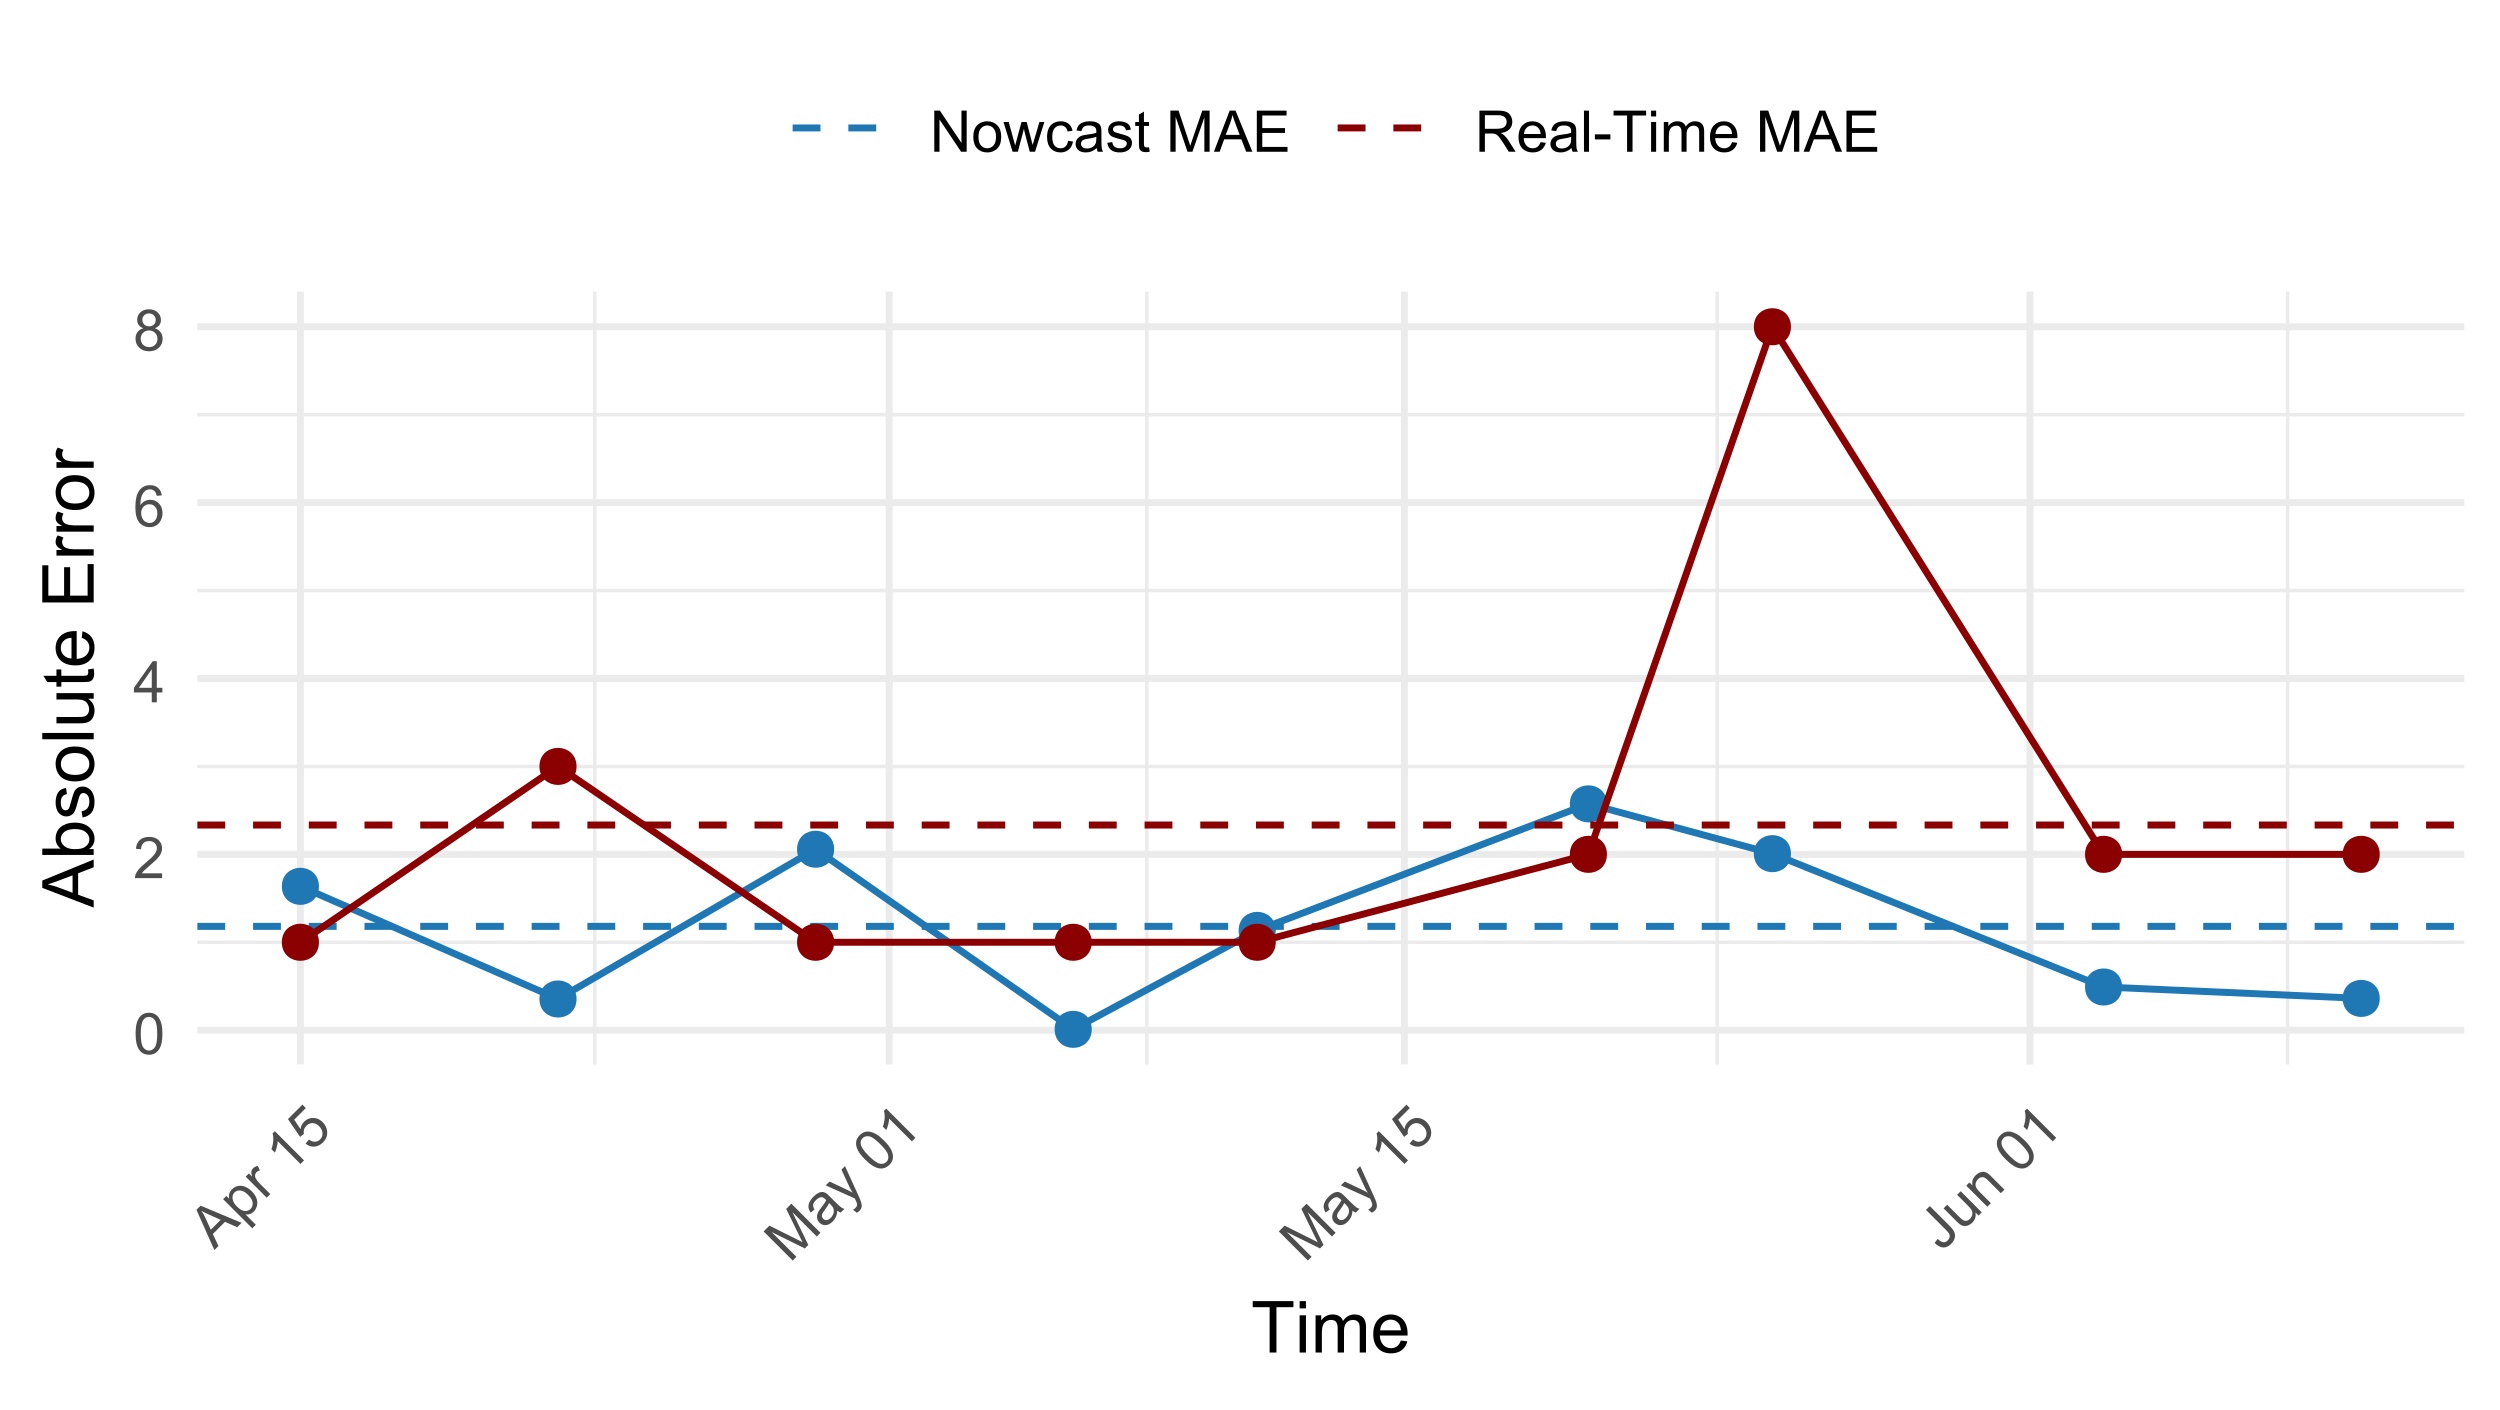 <?xml version="1.0" encoding="UTF-8"?>
<svg xmlns="http://www.w3.org/2000/svg" xmlns:xlink="http://www.w3.org/1999/xlink" width="383" height="216" viewBox="0 0 383 216">
<defs>
<g>
<g id="glyph-0-0">
<path d="M 0.367 -3.105 C 0.367 -3.852 0.441 -4.449 0.594 -4.906 C 0.75 -5.359 0.977 -5.711 1.277 -5.957 C 1.582 -6.203 1.961 -6.324 2.418 -6.324 C 2.758 -6.324 3.055 -6.258 3.309 -6.121 C 3.562 -5.984 3.773 -5.789 3.941 -5.531 C 4.105 -5.277 4.238 -4.965 4.332 -4.594 C 4.426 -4.227 4.473 -3.73 4.473 -3.105 C 4.473 -2.367 4.398 -1.77 4.246 -1.316 C 4.094 -0.863 3.867 -0.512 3.562 -0.266 C 3.262 -0.016 2.879 0.109 2.418 0.109 C 1.812 0.109 1.336 -0.109 0.988 -0.547 C 0.574 -1.07 0.367 -1.922 0.367 -3.105 M 1.16 -3.105 C 1.16 -2.074 1.281 -1.383 1.523 -1.043 C 1.766 -0.699 2.062 -0.527 2.418 -0.527 C 2.773 -0.527 3.074 -0.699 3.316 -1.043 C 3.559 -1.387 3.68 -2.074 3.68 -3.105 C 3.68 -4.145 3.559 -4.832 3.316 -5.172 C 3.074 -5.516 2.773 -5.684 2.41 -5.684 C 2.055 -5.684 1.773 -5.535 1.559 -5.234 C 1.293 -4.852 1.16 -4.141 1.16 -3.105 Z M 1.16 -3.105 "/>
</g>
<g id="glyph-0-1">
<path d="M 4.43 -0.742 L 4.43 0 L 0.266 0 C 0.262 -0.188 0.289 -0.367 0.355 -0.539 C 0.461 -0.82 0.633 -1.102 0.867 -1.375 C 1.098 -1.648 1.438 -1.969 1.879 -2.328 C 2.562 -2.891 3.023 -3.336 3.266 -3.664 C 3.508 -3.992 3.625 -4.301 3.625 -4.594 C 3.625 -4.898 3.516 -5.16 3.297 -5.367 C 3.078 -5.578 2.793 -5.684 2.441 -5.684 C 2.066 -5.684 1.77 -5.574 1.547 -5.352 C 1.324 -5.125 1.211 -4.816 1.207 -4.422 L 0.414 -4.504 C 0.469 -5.098 0.672 -5.547 1.027 -5.859 C 1.383 -6.168 1.859 -6.324 2.457 -6.324 C 3.062 -6.324 3.539 -6.156 3.895 -5.824 C 4.246 -5.488 4.422 -5.07 4.422 -4.578 C 4.422 -4.324 4.371 -4.078 4.266 -3.832 C 4.164 -3.59 3.992 -3.332 3.754 -3.062 C 3.516 -2.793 3.117 -2.426 2.562 -1.957 C 2.098 -1.566 1.801 -1.301 1.668 -1.164 C 1.535 -1.023 1.426 -0.883 1.34 -0.742 Z M 4.43 -0.742 "/>
</g>
<g id="glyph-0-2">
<path d="M 2.844 0 L 2.844 -1.508 L 0.113 -1.508 L 0.113 -2.219 L 2.988 -6.301 L 3.617 -6.301 L 3.617 -2.219 L 4.469 -2.219 L 4.469 -1.508 L 3.617 -1.508 L 3.617 0 L 2.844 0 M 2.844 -2.219 L 2.844 -5.059 L 0.871 -2.219 Z M 2.844 -2.219 "/>
</g>
<g id="glyph-0-3">
<path d="M 4.379 -4.758 L 3.609 -4.695 C 3.539 -5 3.441 -5.219 3.316 -5.359 C 3.109 -5.578 2.852 -5.688 2.543 -5.688 C 2.297 -5.688 2.082 -5.621 1.895 -5.484 C 1.652 -5.305 1.461 -5.047 1.32 -4.703 C 1.18 -4.363 1.105 -3.879 1.102 -3.25 C 1.285 -3.531 1.516 -3.742 1.785 -3.879 C 2.051 -4.016 2.336 -4.086 2.629 -4.086 C 3.145 -4.086 3.586 -3.898 3.945 -3.516 C 4.309 -3.137 4.492 -2.648 4.492 -2.047 C 4.492 -1.648 4.406 -1.281 4.234 -0.941 C 4.062 -0.605 3.828 -0.344 3.531 -0.164 C 3.234 0.016 2.895 0.109 2.52 0.109 C 1.875 0.109 1.348 -0.129 0.941 -0.605 C 0.535 -1.078 0.332 -1.859 0.332 -2.949 C 0.332 -4.164 0.555 -5.051 1.004 -5.602 C 1.398 -6.086 1.926 -6.324 2.59 -6.324 C 3.086 -6.324 3.492 -6.188 3.809 -5.91 C 4.125 -5.629 4.316 -5.246 4.379 -4.758 M 1.219 -2.039 C 1.219 -1.773 1.277 -1.52 1.391 -1.277 C 1.504 -1.031 1.66 -0.848 1.863 -0.719 C 2.066 -0.594 2.281 -0.527 2.504 -0.527 C 2.832 -0.527 3.113 -0.66 3.348 -0.926 C 3.582 -1.188 3.699 -1.547 3.699 -2 C 3.699 -2.434 3.582 -2.777 3.352 -3.027 C 3.121 -3.277 2.828 -3.402 2.477 -3.402 C 2.125 -3.402 1.828 -3.277 1.586 -3.027 C 1.344 -2.777 1.219 -2.449 1.219 -2.039 Z M 1.219 -2.039 "/>
</g>
<g id="glyph-0-4">
<path d="M 1.555 -3.418 C 1.234 -3.535 0.996 -3.699 0.844 -3.918 C 0.688 -4.137 0.609 -4.398 0.609 -4.699 C 0.609 -5.16 0.773 -5.543 1.105 -5.855 C 1.434 -6.168 1.871 -6.324 2.418 -6.324 C 2.969 -6.324 3.41 -6.164 3.746 -5.848 C 4.082 -5.527 4.25 -5.137 4.25 -4.68 C 4.25 -4.387 4.172 -4.133 4.02 -3.918 C 3.867 -3.699 3.633 -3.535 3.32 -3.418 C 3.707 -3.289 4.004 -3.086 4.203 -2.805 C 4.406 -2.523 4.508 -2.191 4.508 -1.801 C 4.508 -1.262 4.316 -0.809 3.938 -0.441 C 3.555 -0.074 3.055 0.109 2.434 0.109 C 1.809 0.109 1.309 -0.078 0.93 -0.445 C 0.547 -0.812 0.355 -1.273 0.355 -1.82 C 0.355 -2.23 0.461 -2.574 0.668 -2.852 C 0.875 -3.129 1.172 -3.316 1.555 -3.418 M 1.402 -4.727 C 1.402 -4.43 1.496 -4.184 1.688 -3.996 C 1.879 -3.809 2.129 -3.711 2.438 -3.711 C 2.734 -3.711 2.977 -3.805 3.168 -3.992 C 3.359 -4.18 3.453 -4.41 3.453 -4.684 C 3.453 -4.969 3.355 -5.207 3.16 -5.398 C 2.965 -5.594 2.719 -5.688 2.43 -5.688 C 2.133 -5.688 1.887 -5.594 1.691 -5.406 C 1.5 -5.215 1.402 -4.988 1.402 -4.727 M 1.152 -1.816 C 1.152 -1.598 1.203 -1.383 1.309 -1.176 C 1.414 -0.973 1.57 -0.812 1.773 -0.699 C 1.98 -0.586 2.203 -0.527 2.441 -0.527 C 2.809 -0.527 3.117 -0.648 3.355 -0.887 C 3.598 -1.121 3.719 -1.426 3.719 -1.793 C 3.719 -2.164 3.594 -2.473 3.344 -2.715 C 3.098 -2.961 2.789 -3.082 2.414 -3.082 C 2.051 -3.082 1.75 -2.961 1.512 -2.719 C 1.27 -2.48 1.152 -2.18 1.152 -1.816 Z M 1.152 -1.816 "/>
</g>
<g id="glyph-0-5">
<path d="M 0.672 0 L 0.672 -6.301 L 1.527 -6.301 L 4.836 -1.352 L 4.836 -6.301 L 5.633 -6.301 L 5.633 0 L 4.777 0 L 1.469 -4.949 L 1.469 0 Z M 0.672 0 "/>
</g>
<g id="glyph-0-6">
<path d="M 0.293 -2.281 C 0.293 -3.125 0.527 -3.754 0.996 -4.16 C 1.391 -4.496 1.867 -4.668 2.434 -4.668 C 3.059 -4.668 3.57 -4.461 3.969 -4.051 C 4.367 -3.641 4.566 -3.07 4.566 -2.348 C 4.566 -1.758 4.48 -1.297 4.305 -0.961 C 4.129 -0.625 3.871 -0.363 3.535 -0.176 C 3.199 0.012 2.832 0.102 2.434 0.102 C 1.793 0.102 1.277 -0.102 0.883 -0.512 C 0.488 -0.922 0.293 -1.512 0.293 -2.281 M 1.086 -2.281 C 1.086 -1.699 1.215 -1.258 1.469 -0.969 C 1.723 -0.68 2.047 -0.531 2.434 -0.531 C 2.816 -0.531 3.137 -0.68 3.391 -0.973 C 3.645 -1.262 3.773 -1.707 3.773 -2.309 C 3.773 -2.871 3.645 -3.301 3.387 -3.59 C 3.133 -3.879 2.812 -4.027 2.434 -4.027 C 2.047 -4.027 1.723 -3.883 1.469 -3.594 C 1.215 -3.305 1.086 -2.867 1.086 -2.281 Z M 1.086 -2.281 "/>
</g>
<g id="glyph-0-7">
<path d="M 1.422 0 L 0.027 -4.562 L 0.824 -4.562 L 1.551 -1.93 L 1.82 -0.949 C 1.832 -1 1.914 -1.312 2.059 -1.891 L 2.785 -4.562 L 3.578 -4.562 L 4.262 -1.918 L 4.492 -1.043 L 4.754 -1.926 L 5.535 -4.562 L 6.285 -4.562 L 4.859 0 L 4.055 0 L 3.332 -2.734 L 3.152 -3.512 L 2.23 0 Z M 1.422 0 "/>
</g>
<g id="glyph-0-8">
<path d="M 3.559 -1.672 L 4.32 -1.574 C 4.234 -1.047 4.023 -0.637 3.68 -0.34 C 3.34 -0.047 2.918 0.102 2.418 0.102 C 1.793 0.102 1.293 -0.102 0.914 -0.508 C 0.535 -0.918 0.344 -1.504 0.344 -2.266 C 0.344 -2.758 0.426 -3.188 0.59 -3.559 C 0.754 -3.926 1 -4.203 1.336 -4.391 C 1.668 -4.574 2.031 -4.668 2.422 -4.668 C 2.918 -4.668 3.324 -4.543 3.641 -4.289 C 3.953 -4.039 4.156 -3.684 4.246 -3.223 L 3.492 -3.105 C 3.422 -3.414 3.297 -3.645 3.113 -3.797 C 2.93 -3.953 2.711 -4.031 2.453 -4.031 C 2.062 -4.031 1.746 -3.891 1.504 -3.613 C 1.262 -3.332 1.141 -2.891 1.141 -2.285 C 1.141 -1.672 1.258 -1.227 1.492 -0.949 C 1.727 -0.672 2.031 -0.531 2.41 -0.531 C 2.715 -0.531 2.969 -0.625 3.172 -0.812 C 3.375 -1 3.504 -1.285 3.559 -1.672 Z M 3.559 -1.672 "/>
</g>
<g id="glyph-0-9">
<path d="M 3.559 -0.562 C 3.27 -0.32 2.996 -0.148 2.73 -0.047 C 2.465 0.055 2.18 0.102 1.879 0.102 C 1.375 0.102 0.992 -0.02 0.723 -0.266 C 0.453 -0.508 0.316 -0.82 0.316 -1.203 C 0.316 -1.426 0.367 -1.629 0.469 -1.816 C 0.57 -2 0.707 -2.148 0.871 -2.262 C 1.035 -2.371 1.219 -2.457 1.426 -2.516 C 1.578 -2.555 1.809 -2.594 2.113 -2.629 C 2.738 -2.703 3.199 -2.793 3.492 -2.895 C 3.496 -3.004 3.496 -3.07 3.496 -3.098 C 3.496 -3.414 3.426 -3.637 3.277 -3.766 C 3.082 -3.938 2.789 -4.027 2.398 -4.027 C 2.035 -4.027 1.766 -3.961 1.594 -3.836 C 1.418 -3.707 1.289 -3.48 1.207 -3.16 L 0.453 -3.262 C 0.52 -3.586 0.633 -3.848 0.789 -4.047 C 0.949 -4.246 1.176 -4.398 1.473 -4.504 C 1.773 -4.613 2.117 -4.668 2.508 -4.668 C 2.898 -4.668 3.215 -4.621 3.461 -4.527 C 3.703 -4.438 3.883 -4.32 3.996 -4.184 C 4.109 -4.043 4.191 -3.867 4.238 -3.656 C 4.262 -3.523 4.273 -3.289 4.273 -2.945 L 4.273 -1.914 C 4.273 -1.191 4.293 -0.738 4.324 -0.547 C 4.359 -0.355 4.422 -0.176 4.52 0 L 3.711 0 C 3.633 -0.16 3.582 -0.348 3.559 -0.562 M 3.492 -2.289 C 3.211 -2.176 2.793 -2.078 2.23 -2 C 1.91 -1.953 1.688 -1.902 1.555 -1.844 C 1.422 -1.785 1.32 -1.703 1.25 -1.594 C 1.18 -1.48 1.145 -1.359 1.145 -1.227 C 1.145 -1.02 1.223 -0.848 1.379 -0.711 C 1.535 -0.57 1.762 -0.504 2.062 -0.504 C 2.359 -0.504 2.625 -0.566 2.859 -0.699 C 3.09 -0.828 3.262 -1.008 3.367 -1.234 C 3.453 -1.406 3.492 -1.664 3.492 -2.008 Z M 3.492 -2.289 "/>
</g>
<g id="glyph-0-10">
<path d="M 0.27 -1.363 L 1.035 -1.484 C 1.078 -1.176 1.199 -0.941 1.395 -0.777 C 1.59 -0.613 1.863 -0.531 2.219 -0.531 C 2.574 -0.531 2.836 -0.605 3.008 -0.75 C 3.18 -0.895 3.266 -1.062 3.266 -1.258 C 3.266 -1.434 3.191 -1.57 3.039 -1.672 C 2.934 -1.742 2.668 -1.828 2.246 -1.934 C 1.68 -2.078 1.285 -2.199 1.066 -2.305 C 0.848 -2.41 0.684 -2.555 0.57 -2.738 C 0.457 -2.926 0.398 -3.129 0.398 -3.352 C 0.398 -3.555 0.445 -3.742 0.539 -3.918 C 0.633 -4.09 0.758 -4.234 0.918 -4.348 C 1.039 -4.438 1.203 -4.512 1.41 -4.574 C 1.621 -4.637 1.844 -4.668 2.078 -4.668 C 2.438 -4.668 2.754 -4.613 3.023 -4.512 C 3.293 -4.41 3.492 -4.27 3.621 -4.094 C 3.75 -3.918 3.84 -3.68 3.891 -3.387 L 3.133 -3.281 C 3.098 -3.52 3 -3.699 2.832 -3.832 C 2.668 -3.965 2.438 -4.031 2.137 -4.031 C 1.781 -4.031 1.527 -3.973 1.375 -3.855 C 1.223 -3.738 1.148 -3.598 1.148 -3.441 C 1.148 -3.34 1.18 -3.25 1.242 -3.172 C 1.305 -3.09 1.402 -3.02 1.539 -2.965 C 1.617 -2.938 1.844 -2.871 2.223 -2.766 C 2.77 -2.621 3.148 -2.5 3.367 -2.41 C 3.582 -2.316 3.754 -2.18 3.875 -2.004 C 4 -1.824 4.059 -1.605 4.062 -1.34 C 4.059 -1.082 3.984 -0.84 3.836 -0.613 C 3.684 -0.383 3.469 -0.207 3.184 -0.082 C 2.902 0.039 2.578 0.102 2.223 0.102 C 1.629 0.102 1.176 -0.02 0.867 -0.266 C 0.555 -0.512 0.355 -0.879 0.27 -1.363 Z M 0.27 -1.363 "/>
</g>
<g id="glyph-0-11">
<path d="M 2.27 -0.691 L 2.379 -0.008 C 2.164 0.039 1.969 0.059 1.797 0.059 C 1.516 0.059 1.297 0.016 1.145 -0.074 C 0.988 -0.16 0.879 -0.277 0.816 -0.422 C 0.754 -0.566 0.723 -0.871 0.723 -1.336 L 0.723 -3.961 L 0.156 -3.961 L 0.156 -4.562 L 0.723 -4.562 L 0.723 -5.695 L 1.492 -6.156 L 1.492 -4.562 L 2.27 -4.562 L 2.27 -3.961 L 1.492 -3.961 L 1.492 -1.293 C 1.492 -1.074 1.504 -0.93 1.531 -0.867 C 1.559 -0.805 1.602 -0.754 1.664 -0.719 C 1.727 -0.68 1.816 -0.66 1.93 -0.66 C 2.016 -0.66 2.129 -0.672 2.27 -0.691 Z M 2.27 -0.691 "/>
</g>
<g id="glyph-0-12">
</g>
<g id="glyph-0-13">
<path d="M 0.652 0 L 0.652 -6.301 L 1.906 -6.301 L 3.398 -1.84 C 3.535 -1.422 3.637 -1.113 3.699 -0.906 C 3.77 -1.137 3.883 -1.473 4.035 -1.918 L 5.543 -6.301 L 6.664 -6.301 L 6.664 0 L 5.859 0 L 5.859 -5.273 L 4.031 0 L 3.277 0 L 1.457 -5.363 L 1.457 0 Z M 0.652 0 "/>
</g>
<g id="glyph-0-14">
<path d="M -0.012 0 L 2.406 -6.301 L 3.305 -6.301 L 5.883 0 L 4.934 0 L 4.199 -1.906 L 1.562 -1.906 L 0.871 0 L -0.012 0 M 1.805 -2.586 L 3.941 -2.586 L 3.281 -4.332 C 3.082 -4.859 2.934 -5.297 2.836 -5.637 C 2.754 -5.234 2.641 -4.832 2.496 -4.434 Z M 1.805 -2.586 "/>
</g>
<g id="glyph-0-15">
<path d="M 0.695 0 L 0.695 -6.301 L 5.25 -6.301 L 5.25 -5.555 L 1.531 -5.555 L 1.531 -3.625 L 5.016 -3.625 L 5.016 -2.887 L 1.531 -2.887 L 1.531 -0.742 L 5.398 -0.742 L 5.398 0 Z M 0.695 0 "/>
</g>
<g id="glyph-0-16">
<path d="M 0.691 0 L 0.691 -6.301 L 3.484 -6.301 C 4.047 -6.301 4.473 -6.242 4.766 -6.129 C 5.059 -6.016 5.289 -5.816 5.465 -5.531 C 5.641 -5.242 5.727 -4.926 5.727 -4.582 C 5.727 -4.133 5.582 -3.758 5.293 -3.449 C 5.004 -3.145 4.559 -2.949 3.953 -2.867 C 4.172 -2.762 4.34 -2.656 4.457 -2.551 C 4.699 -2.328 4.93 -2.051 5.148 -1.715 L 6.242 0 L 5.195 0 L 4.359 -1.312 C 4.117 -1.688 3.918 -1.977 3.762 -2.18 C 3.602 -2.379 3.461 -2.52 3.336 -2.602 C 3.211 -2.68 3.086 -2.734 2.957 -2.766 C 2.863 -2.789 2.707 -2.797 2.492 -2.797 L 1.527 -2.797 L 1.527 0 L 0.691 0 M 1.527 -3.52 L 3.316 -3.52 C 3.699 -3.52 3.996 -3.559 4.211 -3.637 C 4.426 -3.715 4.59 -3.844 4.699 -4.016 C 4.812 -4.188 4.867 -4.379 4.867 -4.582 C 4.867 -4.879 4.762 -5.125 4.543 -5.316 C 4.328 -5.508 3.984 -5.602 3.52 -5.602 L 1.527 -5.602 Z M 1.527 -3.52 "/>
</g>
<g id="glyph-0-17">
<path d="M 3.703 -1.469 L 4.504 -1.371 C 4.379 -0.902 4.145 -0.543 3.805 -0.285 C 3.461 -0.027 3.027 0.102 2.496 0.102 C 1.828 0.102 1.301 -0.102 0.91 -0.512 C 0.52 -0.926 0.32 -1.5 0.32 -2.242 C 0.32 -3.012 0.52 -3.605 0.914 -4.031 C 1.312 -4.453 1.824 -4.668 2.453 -4.668 C 3.062 -4.668 3.562 -4.457 3.949 -4.043 C 4.336 -3.629 4.527 -3.043 4.527 -2.289 C 4.527 -2.246 4.527 -2.176 4.523 -2.086 L 1.121 -2.086 C 1.148 -1.582 1.293 -1.199 1.547 -0.934 C 1.801 -0.664 2.121 -0.531 2.5 -0.531 C 2.785 -0.531 3.027 -0.605 3.227 -0.758 C 3.426 -0.906 3.586 -1.145 3.703 -1.469 M 1.164 -2.719 L 3.711 -2.719 C 3.68 -3.105 3.582 -3.391 3.422 -3.582 C 3.176 -3.883 2.855 -4.031 2.461 -4.031 C 2.105 -4.031 1.809 -3.91 1.566 -3.676 C 1.324 -3.438 1.191 -3.117 1.164 -2.719 Z M 1.164 -2.719 "/>
</g>
<g id="glyph-0-18">
<path d="M 0.562 0 L 0.562 -6.301 L 1.336 -6.301 L 1.336 0 Z M 0.562 0 "/>
</g>
<g id="glyph-0-19">
<path d="M 0.281 -1.891 L 0.281 -2.668 L 2.656 -2.668 L 2.656 -1.891 Z M 0.281 -1.891 "/>
</g>
<g id="glyph-0-20">
<path d="M 2.281 0 L 2.281 -5.555 L 0.207 -5.555 L 0.207 -6.301 L 5.199 -6.301 L 5.199 -5.555 L 3.117 -5.555 L 3.117 0 Z M 2.281 0 "/>
</g>
<g id="glyph-0-21">
<path d="M 0.586 -5.41 L 0.586 -6.301 L 1.359 -6.301 L 1.359 -5.41 L 0.586 -5.41 M 0.586 0 L 0.586 -4.562 L 1.359 -4.562 L 1.359 0 Z M 0.586 0 "/>
</g>
<g id="glyph-0-22">
<path d="M 0.578 0 L 0.578 -4.562 L 1.273 -4.562 L 1.273 -3.922 C 1.414 -4.148 1.605 -4.328 1.844 -4.461 C 2.082 -4.598 2.352 -4.668 2.656 -4.668 C 2.992 -4.668 3.27 -4.598 3.488 -4.457 C 3.703 -4.316 3.855 -4.121 3.945 -3.867 C 4.305 -4.398 4.773 -4.668 5.355 -4.668 C 5.805 -4.668 6.156 -4.543 6.398 -4.289 C 6.641 -4.039 6.762 -3.652 6.762 -3.133 L 6.762 0 L 5.996 0 L 5.996 -2.875 C 5.996 -3.184 5.969 -3.406 5.918 -3.543 C 5.867 -3.68 5.777 -3.789 5.645 -3.871 C 5.516 -3.953 5.359 -3.996 5.184 -3.996 C 4.859 -3.996 4.594 -3.891 4.383 -3.676 C 4.172 -3.461 4.066 -3.121 4.066 -2.652 L 4.066 0 L 3.293 0 L 3.293 -2.965 C 3.293 -3.309 3.227 -3.566 3.102 -3.738 C 2.977 -3.91 2.77 -3.996 2.484 -3.996 C 2.266 -3.996 2.066 -3.938 1.879 -3.824 C 1.695 -3.711 1.562 -3.543 1.477 -3.32 C 1.395 -3.102 1.352 -2.781 1.352 -2.367 L 1.352 0 Z M 0.578 0 "/>
</g>
<g id="glyph-1-0">
<path d="M -0.008 0.008 L -2.754 -6.156 L -2.117 -6.789 L 4.16 -4.16 L 3.488 -3.488 L 1.621 -4.316 L -0.242 -2.453 L 0.617 -0.617 L -0.008 0.008 M -0.555 -3.105 L 0.957 -4.617 L -0.742 -5.383 C -1.258 -5.617 -1.672 -5.82 -1.98 -5.992 C -1.754 -5.648 -1.547 -5.285 -1.371 -4.902 Z M -0.555 -3.105 "/>
</g>
<g id="glyph-1-1">
<path d="M 1.648 0.828 L -2.816 -3.637 L -2.316 -4.137 L -1.898 -3.715 C -1.945 -3.996 -1.938 -4.254 -1.871 -4.484 C -1.805 -4.715 -1.668 -4.934 -1.457 -5.145 C -1.18 -5.418 -0.867 -5.59 -0.512 -5.66 C -0.16 -5.73 0.199 -5.688 0.562 -5.539 C 0.93 -5.387 1.266 -5.156 1.574 -4.848 C 1.902 -4.52 2.141 -4.164 2.289 -3.781 C 2.434 -3.398 2.465 -3.023 2.379 -2.656 C 2.293 -2.289 2.125 -1.98 1.879 -1.73 C 1.695 -1.551 1.492 -1.426 1.273 -1.355 C 1.051 -1.289 0.832 -1.266 0.621 -1.293 L 2.195 0.281 L 1.648 0.828 M -0.691 -2.5 C -0.273 -2.086 0.117 -1.863 0.484 -1.832 C 0.852 -1.801 1.152 -1.906 1.391 -2.145 C 1.633 -2.387 1.738 -2.699 1.707 -3.078 C 1.676 -3.457 1.441 -3.863 1.012 -4.293 C 0.602 -4.703 0.207 -4.926 -0.164 -4.965 C -0.539 -5 -0.844 -4.898 -1.078 -4.664 C -1.312 -4.43 -1.41 -4.117 -1.371 -3.719 C -1.332 -3.32 -1.105 -2.914 -0.691 -2.5 Z M -0.691 -2.5 "/>
</g>
<g id="glyph-1-2">
<path d="M 0.402 -0.402 L -2.824 -3.629 L -2.332 -4.121 L -1.84 -3.633 C -1.945 -3.988 -1.98 -4.254 -1.945 -4.434 C -1.914 -4.613 -1.832 -4.766 -1.703 -4.895 C -1.52 -5.078 -1.273 -5.207 -0.965 -5.281 L -0.648 -4.586 C -0.859 -4.531 -1.031 -4.438 -1.168 -4.301 C -1.285 -4.184 -1.359 -4.039 -1.383 -3.871 C -1.402 -3.707 -1.371 -3.539 -1.285 -3.371 C -1.152 -3.113 -0.969 -2.871 -0.738 -2.641 L 0.949 -0.949 Z M 0.402 -0.402 "/>
</g>
<g id="glyph-1-3">
</g>
<g id="glyph-1-4">
<path d="M 2.316 -2.316 L 1.77 -1.77 L -1.715 -5.258 C -1.719 -5 -1.766 -4.699 -1.855 -4.363 C -1.941 -4.023 -2.039 -3.734 -2.148 -3.504 L -2.676 -4.031 C -2.516 -4.48 -2.422 -4.922 -2.398 -5.355 C -2.371 -5.789 -2.41 -6.152 -2.508 -6.438 L -2.152 -6.789 Z M 2.316 -2.316 "/>
</g>
<g id="glyph-1-5">
<path d="M -0.91 -1.426 L -0.383 -2.047 C -0.062 -1.812 0.25 -1.699 0.543 -1.715 C 0.84 -1.727 1.098 -1.844 1.316 -2.062 C 1.578 -2.328 1.703 -2.648 1.688 -3.027 C 1.672 -3.41 1.496 -3.766 1.168 -4.094 C 0.859 -4.406 0.523 -4.562 0.168 -4.566 C -0.188 -4.574 -0.508 -4.434 -0.789 -4.148 C -0.965 -3.973 -1.086 -3.773 -1.148 -3.555 C -1.207 -3.332 -1.215 -3.117 -1.168 -2.906 L -1.75 -2.461 L -3.605 -5.18 L -1.391 -7.395 L -0.867 -6.871 L -2.645 -5.094 L -1.688 -3.656 C -1.609 -4.113 -1.422 -4.484 -1.129 -4.781 C -0.738 -5.168 -0.277 -5.363 0.262 -5.359 C 0.797 -5.359 1.277 -5.145 1.703 -4.723 C 2.105 -4.32 2.336 -3.852 2.395 -3.324 C 2.469 -2.68 2.258 -2.109 1.766 -1.613 C 1.359 -1.207 0.918 -0.992 0.434 -0.961 C -0.051 -0.934 -0.496 -1.086 -0.91 -1.426 Z M -0.91 -1.426 "/>
</g>
<g id="glyph-1-6">
<path d="M 0.461 -0.461 L -3.992 -4.918 L -3.105 -5.805 L 1.102 -3.703 C 1.492 -3.508 1.785 -3.359 1.977 -3.258 C 1.863 -3.469 1.703 -3.785 1.496 -4.207 L -0.535 -8.375 L 0.258 -9.168 L 4.711 -4.711 L 4.145 -4.145 L 0.418 -7.871 L 2.852 -2.852 L 2.316 -2.316 L -2.762 -4.82 L 1.031 -1.031 Z M 0.461 -0.461 "/>
</g>
<g id="glyph-1-7">
<path d="M 2.117 -2.914 C 2.086 -2.539 2.016 -2.223 1.898 -1.965 C 1.781 -1.707 1.617 -1.469 1.402 -1.254 C 1.047 -0.898 0.688 -0.715 0.324 -0.699 C -0.039 -0.68 -0.355 -0.805 -0.625 -1.074 C -0.785 -1.234 -0.891 -1.414 -0.949 -1.617 C -1.008 -1.82 -1.02 -2.02 -0.984 -2.215 C -0.945 -2.41 -0.875 -2.602 -0.77 -2.785 C -0.691 -2.922 -0.555 -3.109 -0.363 -3.355 C 0.023 -3.848 0.285 -4.238 0.422 -4.52 C 0.348 -4.594 0.305 -4.645 0.281 -4.664 C 0.059 -4.887 -0.148 -4.992 -0.344 -4.98 C -0.605 -4.965 -0.875 -4.816 -1.152 -4.543 C -1.41 -4.285 -1.555 -4.051 -1.586 -3.836 C -1.617 -3.625 -1.551 -3.375 -1.379 -3.086 L -1.988 -2.625 C -2.168 -2.902 -2.273 -3.168 -2.301 -3.418 C -2.332 -3.672 -2.277 -3.941 -2.145 -4.227 C -2.008 -4.516 -1.805 -4.797 -1.523 -5.074 C -1.25 -5.348 -0.992 -5.539 -0.758 -5.648 C -0.52 -5.754 -0.312 -5.801 -0.133 -5.785 C 0.047 -5.766 0.227 -5.699 0.41 -5.582 C 0.523 -5.508 0.699 -5.348 0.941 -5.105 L 1.672 -4.375 C 2.18 -3.867 2.512 -3.559 2.672 -3.445 C 2.828 -3.336 3.004 -3.25 3.195 -3.195 L 2.625 -2.625 C 2.453 -2.684 2.285 -2.777 2.117 -2.914 M 0.852 -4.09 C 0.734 -3.809 0.504 -3.445 0.164 -2.988 C -0.027 -2.734 -0.152 -2.535 -0.203 -2.402 C -0.258 -2.27 -0.27 -2.137 -0.242 -2.012 C -0.215 -1.883 -0.152 -1.77 -0.059 -1.676 C 0.09 -1.527 0.266 -1.461 0.473 -1.477 C 0.68 -1.488 0.891 -1.602 1.102 -1.812 C 1.312 -2.023 1.453 -2.258 1.527 -2.516 C 1.598 -2.77 1.594 -3.016 1.512 -3.254 C 1.445 -3.438 1.293 -3.648 1.051 -3.891 Z M 0.852 -4.09 "/>
</g>
<g id="glyph-1-8">
<path d="M 1.629 0.855 L 1.055 0.402 C 1.207 0.316 1.328 0.23 1.414 0.141 C 1.539 0.02 1.613 -0.098 1.648 -0.211 C 1.68 -0.324 1.684 -0.441 1.656 -0.562 C 1.637 -0.652 1.555 -0.844 1.414 -1.137 C 1.395 -1.176 1.367 -1.238 1.332 -1.32 L -3.125 -3.328 L -2.535 -3.918 L 0.004 -2.719 C 0.328 -2.57 0.652 -2.398 0.984 -2.207 C 0.797 -2.52 0.625 -2.84 0.473 -3.164 L -0.719 -5.738 L -0.172 -6.285 L 1.883 -1.773 C 2.105 -1.289 2.25 -0.941 2.309 -0.734 C 2.391 -0.457 2.414 -0.215 2.371 -0.004 C 2.328 0.207 2.223 0.398 2.047 0.57 C 1.941 0.676 1.805 0.773 1.629 0.855 Z M 1.629 0.855 "/>
</g>
<g id="glyph-1-9">
<path d="M -1.938 -2.453 C -2.465 -2.98 -2.836 -3.461 -3.047 -3.891 C -3.262 -4.32 -3.348 -4.727 -3.309 -5.113 C -3.27 -5.504 -3.086 -5.859 -2.762 -6.184 C -2.523 -6.422 -2.266 -6.582 -1.988 -6.668 C -1.711 -6.75 -1.426 -6.762 -1.125 -6.699 C -0.828 -6.633 -0.516 -6.504 -0.188 -6.312 C 0.141 -6.117 0.523 -5.801 0.965 -5.359 C 1.488 -4.836 1.855 -4.363 2.07 -3.934 C 2.285 -3.504 2.371 -3.098 2.332 -2.707 C 2.297 -2.316 2.113 -1.961 1.785 -1.633 C 1.355 -1.207 0.867 -1.023 0.312 -1.086 C -0.352 -1.16 -1.102 -1.617 -1.938 -2.453 M -1.375 -3.016 C -0.645 -2.285 -0.074 -1.887 0.34 -1.812 C 0.754 -1.742 1.086 -1.832 1.336 -2.086 C 1.59 -2.336 1.676 -2.668 1.605 -3.082 C 1.535 -3.496 1.133 -4.066 0.402 -4.797 C -0.328 -5.531 -0.902 -5.934 -1.312 -6.004 C -1.727 -6.07 -2.059 -5.98 -2.316 -5.723 C -2.566 -5.473 -2.66 -5.168 -2.598 -4.805 C -2.516 -4.344 -2.109 -3.75 -1.375 -3.016 Z M -1.375 -3.016 "/>
</g>
<g id="glyph-1-10">
<path d="M -1.086 -1.441 L -0.625 -2.047 C -0.27 -1.723 0.023 -1.551 0.266 -1.539 C 0.504 -1.527 0.723 -1.621 0.922 -1.824 C 1.07 -1.973 1.164 -2.133 1.203 -2.309 C 1.246 -2.484 1.227 -2.648 1.148 -2.805 C 1.074 -2.965 0.91 -3.168 0.652 -3.426 L -2.414 -6.492 L -1.824 -7.082 L 1.211 -4.047 C 1.582 -3.676 1.824 -3.34 1.941 -3.047 C 2.055 -2.75 2.066 -2.453 1.98 -2.148 C 1.891 -1.848 1.715 -1.562 1.453 -1.301 C 1.062 -0.91 0.648 -0.723 0.219 -0.738 C -0.215 -0.758 -0.648 -0.992 -1.086 -1.441 Z M -1.086 -1.441 "/>
</g>
<g id="glyph-1-11">
<path d="M 2.523 -2.523 L 2.051 -3 C 2.164 -2.383 2.004 -1.859 1.574 -1.43 C 1.383 -1.238 1.168 -1.098 0.93 -1.004 C 0.691 -0.91 0.48 -0.883 0.289 -0.91 C 0.098 -0.941 -0.094 -1.02 -0.285 -1.148 C -0.414 -1.234 -0.598 -1.391 -0.828 -1.625 L -2.828 -3.625 L -2.281 -4.172 L -0.492 -2.383 C -0.207 -2.098 -0.004 -1.914 0.117 -1.84 C 0.297 -1.73 0.484 -1.688 0.676 -1.719 C 0.871 -1.746 1.047 -1.844 1.211 -2.008 C 1.375 -2.172 1.488 -2.367 1.547 -2.598 C 1.609 -2.824 1.594 -3.039 1.512 -3.246 C 1.426 -3.449 1.246 -3.691 0.969 -3.965 L -0.758 -5.695 L -0.211 -6.242 L 3.016 -3.016 Z M 2.523 -2.523 "/>
</g>
<g id="glyph-1-12">
<path d="M 0.41 -0.41 L -2.816 -3.637 L -2.324 -4.129 L -1.867 -3.672 C -1.984 -4.262 -1.816 -4.781 -1.371 -5.23 C -1.176 -5.422 -0.961 -5.566 -0.73 -5.66 C -0.496 -5.754 -0.281 -5.785 -0.09 -5.75 C 0.105 -5.719 0.297 -5.641 0.484 -5.52 C 0.609 -5.438 0.797 -5.27 1.047 -5.016 L 3.031 -3.031 L 2.484 -2.484 L 0.523 -4.449 C 0.301 -4.672 0.113 -4.816 -0.043 -4.883 C -0.195 -4.953 -0.359 -4.965 -0.531 -4.922 C -0.707 -4.879 -0.867 -4.785 -1.012 -4.641 C -1.246 -4.406 -1.371 -4.133 -1.395 -3.816 C -1.414 -3.496 -1.219 -3.133 -0.805 -2.719 L 0.957 -0.957 Z M 0.41 -0.41 "/>
</g>
<g id="glyph-2-0">
<path d="M 2.852 0 L 2.852 -6.945 L 0.258 -6.945 L 0.258 -7.875 L 6.5 -7.875 L 6.5 -6.945 L 3.895 -6.945 L 3.895 0 Z M 2.852 0 "/>
</g>
<g id="glyph-2-1">
<path d="M 0.73 -6.762 L 0.73 -7.875 L 1.695 -7.875 L 1.695 -6.762 L 0.73 -6.762 M 0.73 0 L 0.73 -5.703 L 1.695 -5.703 L 1.695 0 Z M 0.73 0 "/>
</g>
<g id="glyph-2-2">
<path d="M 0.727 0 L 0.727 -5.703 L 1.59 -5.703 L 1.59 -4.902 C 1.77 -5.184 2.008 -5.406 2.305 -5.578 C 2.602 -5.746 2.941 -5.832 3.32 -5.832 C 3.742 -5.832 4.09 -5.746 4.359 -5.57 C 4.629 -5.395 4.82 -5.148 4.93 -4.836 C 5.383 -5.5 5.969 -5.832 6.691 -5.832 C 7.258 -5.832 7.691 -5.676 7.996 -5.363 C 8.301 -5.051 8.453 -4.566 8.453 -3.914 L 8.453 0 L 7.492 0 L 7.492 -3.594 C 7.492 -3.98 7.461 -4.258 7.398 -4.43 C 7.336 -4.598 7.223 -4.734 7.059 -4.84 C 6.895 -4.941 6.699 -4.996 6.477 -4.996 C 6.078 -4.996 5.742 -4.863 5.477 -4.594 C 5.215 -4.328 5.082 -3.902 5.082 -3.312 L 5.082 0 L 4.113 0 L 4.113 -3.707 C 4.113 -4.137 4.035 -4.457 3.879 -4.672 C 3.719 -4.887 3.461 -4.996 3.105 -4.996 C 2.832 -4.996 2.582 -4.922 2.352 -4.781 C 2.117 -4.637 1.953 -4.426 1.848 -4.152 C 1.742 -3.875 1.691 -3.48 1.691 -2.961 L 1.691 0 Z M 0.727 0 "/>
</g>
<g id="glyph-2-3">
<path d="M 4.629 -1.836 L 5.629 -1.715 C 5.473 -1.129 5.18 -0.676 4.754 -0.355 C 4.328 -0.031 3.781 0.129 3.121 0.129 C 2.285 0.129 1.625 -0.129 1.137 -0.641 C 0.648 -1.156 0.402 -1.875 0.402 -2.805 C 0.402 -3.762 0.648 -4.508 1.145 -5.039 C 1.637 -5.566 2.277 -5.832 3.066 -5.832 C 3.828 -5.832 4.453 -5.574 4.938 -5.055 C 5.418 -4.535 5.66 -3.805 5.66 -2.863 C 5.66 -2.805 5.66 -2.719 5.656 -2.605 L 1.402 -2.605 C 1.438 -1.977 1.613 -1.5 1.934 -1.164 C 2.254 -0.832 2.648 -0.664 3.125 -0.664 C 3.48 -0.664 3.781 -0.758 4.035 -0.945 C 4.285 -1.133 4.484 -1.43 4.629 -1.836 M 1.457 -3.398 L 4.641 -3.398 C 4.598 -3.879 4.477 -4.238 4.273 -4.48 C 3.969 -4.852 3.566 -5.039 3.078 -5.039 C 2.633 -5.039 2.262 -4.891 1.957 -4.594 C 1.656 -4.297 1.488 -3.898 1.457 -3.398 Z M 1.457 -3.398 "/>
</g>
<g id="glyph-3-0">
<path d="M 0 0.016 L -7.875 -3.008 L -7.875 -4.129 L 0 -7.352 L 0 -6.164 L -2.383 -5.246 L -2.383 -1.957 L 0 -1.09 L 0 0.016 M -3.234 -2.258 L -3.234 -4.926 L -5.414 -4.102 C -6.078 -3.852 -6.621 -3.668 -7.047 -3.547 C -6.543 -3.445 -6.039 -3.305 -5.543 -3.121 Z M -3.234 -2.258 "/>
</g>
<g id="glyph-3-1">
<path d="M 0 -1.617 L 0 -0.719 L -7.875 -0.719 L -7.875 -1.688 L -5.066 -1.688 C -5.578 -2.094 -5.832 -2.617 -5.832 -3.25 C -5.832 -3.602 -5.762 -3.934 -5.621 -4.246 C -5.48 -4.559 -5.281 -4.816 -5.023 -5.02 C -4.77 -5.223 -4.461 -5.379 -4.098 -5.496 C -3.738 -5.609 -3.352 -5.668 -2.938 -5.668 C -1.961 -5.668 -1.203 -5.426 -0.672 -4.941 C -0.137 -4.457 0.129 -3.879 0.129 -3.203 C 0.129 -2.527 -0.152 -2 -0.715 -1.617 L 0 -1.617 M -2.895 -1.605 C -2.211 -1.605 -1.719 -1.699 -1.414 -1.887 C -0.914 -2.191 -0.664 -2.602 -0.664 -3.121 C -0.664 -3.543 -0.848 -3.91 -1.215 -4.215 C -1.582 -4.523 -2.129 -4.68 -2.855 -4.68 C -3.602 -4.68 -4.152 -4.531 -4.508 -4.234 C -4.859 -3.941 -5.039 -3.582 -5.039 -3.164 C -5.039 -2.742 -4.855 -2.375 -4.488 -2.066 C -4.121 -1.762 -3.59 -1.605 -2.895 -1.605 Z M -2.895 -1.605 "/>
</g>
<g id="glyph-3-2">
<path d="M -1.703 -0.34 L -1.852 -1.293 C -1.469 -1.348 -1.176 -1.496 -0.973 -1.742 C -0.77 -1.988 -0.664 -2.332 -0.664 -2.773 C -0.664 -3.215 -0.758 -3.547 -0.938 -3.758 C -1.117 -3.977 -1.332 -4.082 -1.574 -4.082 C -1.793 -4.082 -1.965 -3.988 -2.09 -3.797 C -2.176 -3.664 -2.285 -3.336 -2.418 -2.809 C -2.598 -2.102 -2.75 -1.609 -2.883 -1.336 C -3.012 -1.062 -3.191 -0.852 -3.426 -0.711 C -3.656 -0.57 -3.91 -0.5 -4.188 -0.5 C -4.445 -0.5 -4.68 -0.559 -4.895 -0.676 C -5.113 -0.789 -5.293 -0.949 -5.438 -1.148 C -5.547 -1.301 -5.641 -1.504 -5.719 -1.766 C -5.793 -2.023 -5.832 -2.301 -5.832 -2.602 C -5.832 -3.047 -5.77 -3.441 -5.641 -3.777 C -5.512 -4.117 -5.336 -4.367 -5.117 -4.527 C -4.895 -4.688 -4.602 -4.801 -4.234 -4.859 L -4.102 -3.914 C -4.398 -3.871 -4.625 -3.75 -4.789 -3.543 C -4.957 -3.336 -5.039 -3.047 -5.039 -2.668 C -5.039 -2.227 -4.965 -1.91 -4.816 -1.719 C -4.672 -1.527 -4.5 -1.434 -4.301 -1.434 C -4.176 -1.434 -4.062 -1.473 -3.965 -1.551 C -3.859 -1.633 -3.773 -1.754 -3.707 -1.922 C -3.672 -2.02 -3.586 -2.305 -3.461 -2.777 C -3.277 -3.461 -3.125 -3.938 -3.012 -4.207 C -2.895 -4.48 -2.727 -4.691 -2.504 -4.844 C -2.281 -5 -2.004 -5.074 -1.676 -5.074 C -1.352 -5.074 -1.051 -4.98 -0.766 -4.793 C -0.48 -4.605 -0.262 -4.336 -0.105 -3.98 C 0.051 -3.625 0.129 -3.223 0.129 -2.777 C 0.129 -2.035 -0.023 -1.473 -0.332 -1.082 C -0.641 -0.695 -1.098 -0.445 -1.703 -0.34 Z M -1.703 -0.34 "/>
</g>
<g id="glyph-3-3">
<path d="M -2.852 -0.367 C -3.91 -0.367 -4.691 -0.66 -5.199 -1.246 C -5.621 -1.738 -5.832 -2.336 -5.832 -3.039 C -5.832 -3.824 -5.574 -4.465 -5.062 -4.961 C -4.547 -5.461 -3.84 -5.711 -2.934 -5.711 C -2.199 -5.711 -1.621 -5.598 -1.199 -5.379 C -0.781 -5.16 -0.453 -4.84 -0.219 -4.418 C 0.012 -3.996 0.129 -3.539 0.129 -3.039 C 0.129 -2.242 -0.129 -1.598 -0.641 -1.105 C -1.152 -0.613 -1.891 -0.367 -2.852 -0.367 M -2.852 -1.359 C -2.121 -1.359 -1.574 -1.52 -1.211 -1.836 C -0.848 -2.156 -0.664 -2.555 -0.664 -3.039 C -0.664 -3.52 -0.848 -3.918 -1.215 -4.238 C -1.578 -4.555 -2.137 -4.715 -2.883 -4.715 C -3.59 -4.715 -4.125 -4.555 -4.488 -4.234 C -4.852 -3.914 -5.031 -3.516 -5.031 -3.039 C -5.031 -2.559 -4.852 -2.156 -4.492 -1.836 C -4.129 -1.52 -3.582 -1.359 -2.852 -1.359 Z M -2.852 -1.359 "/>
</g>
<g id="glyph-3-4">
<path d="M 0 -0.703 L -7.875 -0.703 L -7.875 -1.672 L 0 -1.672 Z M 0 -0.703 "/>
</g>
<g id="glyph-3-5">
<path d="M 0 -4.465 L -0.836 -4.465 C -0.191 -4.02 0.129 -3.414 0.129 -2.652 C 0.129 -2.316 0.062 -2.004 -0.062 -1.711 C -0.191 -1.418 -0.355 -1.203 -0.551 -1.062 C -0.746 -0.918 -0.984 -0.82 -1.266 -0.762 C -1.457 -0.723 -1.758 -0.703 -2.172 -0.703 L -5.703 -0.703 L -5.703 -1.672 L -2.539 -1.672 C -2.035 -1.672 -1.695 -1.691 -1.52 -1.73 C -1.266 -1.789 -1.066 -1.918 -0.922 -2.117 C -0.777 -2.312 -0.703 -2.555 -0.703 -2.848 C -0.703 -3.137 -0.777 -3.41 -0.926 -3.664 C -1.074 -3.918 -1.277 -4.098 -1.535 -4.203 C -1.789 -4.309 -2.16 -4.359 -2.648 -4.359 L -5.703 -4.359 L -5.703 -5.328 L 0 -5.328 Z M 0 -4.465 "/>
</g>
<g id="glyph-3-6">
<path d="M -0.863 -2.836 L -0.012 -2.977 C 0.047 -2.703 0.074 -2.461 0.074 -2.246 C 0.074 -1.895 0.02 -1.621 -0.09 -1.43 C -0.203 -1.234 -0.348 -1.098 -0.527 -1.02 C -0.711 -0.941 -1.09 -0.902 -1.672 -0.902 L -4.953 -0.902 L -4.953 -0.195 L -5.703 -0.195 L -5.703 -0.902 L -7.117 -0.902 L -7.695 -1.863 L -5.703 -1.863 L -5.703 -2.836 L -4.953 -2.836 L -4.953 -1.863 L -1.617 -1.863 C -1.34 -1.863 -1.164 -1.879 -1.086 -1.914 C -1.008 -1.949 -0.945 -2.004 -0.898 -2.082 C -0.852 -2.16 -0.828 -2.27 -0.828 -2.41 C -0.828 -2.52 -0.84 -2.66 -0.863 -2.836 Z M -0.863 -2.836 "/>
</g>
<g id="glyph-3-7">
<path d="M -1.836 -4.629 L -1.715 -5.629 C -1.129 -5.473 -0.676 -5.18 -0.355 -4.754 C -0.031 -4.328 0.129 -3.781 0.129 -3.121 C 0.129 -2.285 -0.129 -1.625 -0.641 -1.137 C -1.156 -0.648 -1.875 -0.402 -2.805 -0.402 C -3.762 -0.402 -4.508 -0.648 -5.039 -1.145 C -5.566 -1.637 -5.832 -2.277 -5.832 -3.066 C -5.832 -3.828 -5.574 -4.453 -5.055 -4.938 C -4.535 -5.418 -3.805 -5.66 -2.863 -5.66 C -2.805 -5.66 -2.719 -5.66 -2.605 -5.656 L -2.605 -1.402 C -1.977 -1.438 -1.5 -1.613 -1.164 -1.934 C -0.832 -2.254 -0.664 -2.648 -0.664 -3.125 C -0.664 -3.48 -0.758 -3.781 -0.945 -4.035 C -1.133 -4.285 -1.43 -4.484 -1.836 -4.629 M -3.398 -1.457 L -3.398 -4.641 C -3.879 -4.598 -4.238 -4.477 -4.48 -4.273 C -4.852 -3.969 -5.039 -3.566 -5.039 -3.078 C -5.039 -2.633 -4.891 -2.262 -4.594 -1.957 C -4.297 -1.656 -3.898 -1.488 -3.398 -1.457 Z M -3.398 -1.457 "/>
</g>
<g id="glyph-3-8">
</g>
<g id="glyph-3-9">
<path d="M 0 -0.871 L -7.875 -0.871 L -7.875 -6.562 L -6.945 -6.562 L -6.945 -1.914 L -4.531 -1.914 L -4.531 -6.27 L -3.609 -6.27 L -3.609 -1.914 L -0.93 -1.914 L -0.93 -6.746 L 0 -6.746 Z M 0 -0.871 "/>
</g>
<g id="glyph-3-10">
<path d="M 0 -0.715 L -5.703 -0.715 L -5.703 -1.586 L -4.84 -1.586 C -5.242 -1.805 -5.512 -2.012 -5.641 -2.199 C -5.77 -2.387 -5.832 -2.594 -5.832 -2.82 C -5.832 -3.145 -5.73 -3.477 -5.523 -3.812 L -4.625 -3.48 C -4.766 -3.246 -4.832 -3.008 -4.836 -2.773 C -4.832 -2.559 -4.77 -2.371 -4.645 -2.203 C -4.516 -2.035 -4.34 -1.914 -4.113 -1.844 C -3.77 -1.734 -3.395 -1.68 -2.984 -1.68 L 0 -1.68 Z M 0 -0.715 "/>
</g>
</g>
<clipPath id="clip-0">
<path clip-rule="nonzero" d="M 30.234 144 L 377.52 144 L 377.52 145 L 30.234 145 Z M 30.234 144 "/>
</clipPath>
<clipPath id="clip-1">
<path clip-rule="nonzero" d="M 30.234 117 L 377.52 117 L 377.52 118 L 30.234 118 Z M 30.234 117 "/>
</clipPath>
<clipPath id="clip-2">
<path clip-rule="nonzero" d="M 30.234 90 L 377.52 90 L 377.52 91 L 30.234 91 Z M 30.234 90 "/>
</clipPath>
<clipPath id="clip-3">
<path clip-rule="nonzero" d="M 30.234 63 L 377.52 63 L 377.52 64 L 30.234 64 Z M 30.234 63 "/>
</clipPath>
<clipPath id="clip-4">
<path clip-rule="nonzero" d="M 90 44.676 L 92 44.676 L 92 163.074 L 90 163.074 Z M 90 44.676 "/>
</clipPath>
<clipPath id="clip-5">
<path clip-rule="nonzero" d="M 175 44.676 L 176 44.676 L 176 163.074 L 175 163.074 Z M 175 44.676 "/>
</clipPath>
<clipPath id="clip-6">
<path clip-rule="nonzero" d="M 262 44.676 L 264 44.676 L 264 163.074 L 262 163.074 Z M 262 44.676 "/>
</clipPath>
<clipPath id="clip-7">
<path clip-rule="nonzero" d="M 350 44.676 L 351 44.676 L 351 163.074 L 350 163.074 Z M 350 44.676 "/>
</clipPath>
<clipPath id="clip-8">
<path clip-rule="nonzero" d="M 30.234 157 L 377.52 157 L 377.52 159 L 30.234 159 Z M 30.234 157 "/>
</clipPath>
<clipPath id="clip-9">
<path clip-rule="nonzero" d="M 30.234 130 L 377.52 130 L 377.52 132 L 30.234 132 Z M 30.234 130 "/>
</clipPath>
<clipPath id="clip-10">
<path clip-rule="nonzero" d="M 30.234 103 L 377.52 103 L 377.52 105 L 30.234 105 Z M 30.234 103 "/>
</clipPath>
<clipPath id="clip-11">
<path clip-rule="nonzero" d="M 30.234 76 L 377.52 76 L 377.52 78 L 30.234 78 Z M 30.234 76 "/>
</clipPath>
<clipPath id="clip-12">
<path clip-rule="nonzero" d="M 30.234 49 L 377.52 49 L 377.52 51 L 30.234 51 Z M 30.234 49 "/>
</clipPath>
<clipPath id="clip-13">
<path clip-rule="nonzero" d="M 45 44.676 L 47 44.676 L 47 163.074 L 45 163.074 Z M 45 44.676 "/>
</clipPath>
<clipPath id="clip-14">
<path clip-rule="nonzero" d="M 135 44.676 L 137 44.676 L 137 163.074 L 135 163.074 Z M 135 44.676 "/>
</clipPath>
<clipPath id="clip-15">
<path clip-rule="nonzero" d="M 214 44.676 L 216 44.676 L 216 163.074 L 214 163.074 Z M 214 44.676 "/>
</clipPath>
<clipPath id="clip-16">
<path clip-rule="nonzero" d="M 310 44.676 L 312 44.676 L 312 163.074 L 310 163.074 Z M 310 44.676 "/>
</clipPath>
<clipPath id="clip-17">
<path clip-rule="nonzero" d="M 30.234 141 L 377.52 141 L 377.52 143 L 30.234 143 Z M 30.234 141 "/>
</clipPath>
<clipPath id="clip-18">
<path clip-rule="nonzero" d="M 30.234 125 L 377.52 125 L 377.52 127 L 30.234 127 Z M 30.234 125 "/>
</clipPath>
</defs>
<rect x="-38.3" y="-21.6" width="459.6" height="259.2" fill="rgb(100%, 100%, 100%)" fill-opacity="1"/>
<g clip-path="url(#clip-0)">
<path fill="none" stroke-width="0.533" stroke-linecap="butt" stroke-linejoin="round" stroke="rgb(92.157%, 92.157%, 92.157%)" stroke-opacity="1" stroke-miterlimit="10" d="M 30.234 144.355 L 377.52 144.355 "/>
</g>
<g clip-path="url(#clip-1)">
<path fill="none" stroke-width="0.533" stroke-linecap="butt" stroke-linejoin="round" stroke="rgb(92.157%, 92.157%, 92.157%)" stroke-opacity="1" stroke-miterlimit="10" d="M 30.234 117.414 L 377.52 117.414 "/>
</g>
<g clip-path="url(#clip-2)">
<path fill="none" stroke-width="0.533" stroke-linecap="butt" stroke-linejoin="round" stroke="rgb(92.157%, 92.157%, 92.157%)" stroke-opacity="1" stroke-miterlimit="10" d="M 30.234 90.473 L 377.52 90.473 "/>
</g>
<g clip-path="url(#clip-3)">
<path fill="none" stroke-width="0.533" stroke-linecap="butt" stroke-linejoin="round" stroke="rgb(92.157%, 92.157%, 92.157%)" stroke-opacity="1" stroke-miterlimit="10" d="M 30.234 63.531 L 377.52 63.531 "/>
</g>
<g clip-path="url(#clip-4)">
<path fill="none" stroke-width="0.533" stroke-linecap="butt" stroke-linejoin="round" stroke="rgb(92.157%, 92.157%, 92.157%)" stroke-opacity="1" stroke-miterlimit="10" d="M 91.121 163.078 L 91.121 44.676 "/>
</g>
<g clip-path="url(#clip-5)">
<path fill="none" stroke-width="0.533" stroke-linecap="butt" stroke-linejoin="round" stroke="rgb(92.157%, 92.157%, 92.157%)" stroke-opacity="1" stroke-miterlimit="10" d="M 175.688 163.078 L 175.688 44.676 "/>
</g>
<g clip-path="url(#clip-6)">
<path fill="none" stroke-width="0.533" stroke-linecap="butt" stroke-linejoin="round" stroke="rgb(92.157%, 92.157%, 92.157%)" stroke-opacity="1" stroke-miterlimit="10" d="M 263.074 163.078 L 263.074 44.676 "/>
</g>
<g clip-path="url(#clip-7)">
<path fill="none" stroke-width="0.533" stroke-linecap="butt" stroke-linejoin="round" stroke="rgb(92.157%, 92.157%, 92.157%)" stroke-opacity="1" stroke-miterlimit="10" d="M 350.461 163.078 L 350.461 44.676 "/>
</g>
<g clip-path="url(#clip-8)">
<path fill="none" stroke-width="1.067" stroke-linecap="butt" stroke-linejoin="round" stroke="rgb(92.157%, 92.157%, 92.157%)" stroke-opacity="1" stroke-miterlimit="10" d="M 30.234 157.828 L 377.52 157.828 "/>
</g>
<g clip-path="url(#clip-9)">
<path fill="none" stroke-width="1.067" stroke-linecap="butt" stroke-linejoin="round" stroke="rgb(92.157%, 92.157%, 92.157%)" stroke-opacity="1" stroke-miterlimit="10" d="M 30.234 130.887 L 377.52 130.887 "/>
</g>
<g clip-path="url(#clip-10)">
<path fill="none" stroke-width="1.067" stroke-linecap="butt" stroke-linejoin="round" stroke="rgb(92.157%, 92.157%, 92.157%)" stroke-opacity="1" stroke-miterlimit="10" d="M 30.234 103.941 L 377.52 103.941 "/>
</g>
<g clip-path="url(#clip-11)">
<path fill="none" stroke-width="1.067" stroke-linecap="butt" stroke-linejoin="round" stroke="rgb(92.157%, 92.157%, 92.157%)" stroke-opacity="1" stroke-miterlimit="10" d="M 30.234 77 L 377.52 77 "/>
</g>
<g clip-path="url(#clip-12)">
<path fill="none" stroke-width="1.067" stroke-linecap="butt" stroke-linejoin="round" stroke="rgb(92.157%, 92.157%, 92.157%)" stroke-opacity="1" stroke-miterlimit="10" d="M 30.234 50.059 L 377.52 50.059 "/>
</g>
<g clip-path="url(#clip-13)">
<path fill="none" stroke-width="1.067" stroke-linecap="butt" stroke-linejoin="round" stroke="rgb(92.157%, 92.157%, 92.157%)" stroke-opacity="1" stroke-miterlimit="10" d="M 46.02 163.078 L 46.02 44.676 "/>
</g>
<g clip-path="url(#clip-14)">
<path fill="none" stroke-width="1.067" stroke-linecap="butt" stroke-linejoin="round" stroke="rgb(92.157%, 92.157%, 92.157%)" stroke-opacity="1" stroke-miterlimit="10" d="M 136.223 163.078 L 136.223 44.676 "/>
</g>
<g clip-path="url(#clip-15)">
<path fill="none" stroke-width="1.067" stroke-linecap="butt" stroke-linejoin="round" stroke="rgb(92.157%, 92.157%, 92.157%)" stroke-opacity="1" stroke-miterlimit="10" d="M 215.152 163.078 L 215.152 44.676 "/>
</g>
<g clip-path="url(#clip-16)">
<path fill="none" stroke-width="1.067" stroke-linecap="butt" stroke-linejoin="round" stroke="rgb(92.157%, 92.157%, 92.157%)" stroke-opacity="1" stroke-miterlimit="10" d="M 310.996 163.078 L 310.996 44.676 "/>
</g>
<path fill-rule="nonzero" fill="rgb(12.157%, 47.059%, 70.588%)" fill-opacity="1" stroke-width="0.709" stroke-linecap="round" stroke-linejoin="round" stroke="rgb(12.157%, 47.059%, 70.588%)" stroke-opacity="1" stroke-miterlimit="10" d="M 48.508 135.789 C 48.508 139.105 43.531 139.105 43.531 135.789 C 43.531 132.469 48.508 132.469 48.508 135.789 "/>
<path fill-rule="nonzero" fill="rgb(12.157%, 47.059%, 70.588%)" fill-opacity="1" stroke-width="0.709" stroke-linecap="round" stroke-linejoin="round" stroke="rgb(12.157%, 47.059%, 70.588%)" stroke-opacity="1" stroke-miterlimit="10" d="M 87.973 153.043 C 87.973 156.363 82.996 156.363 82.996 153.043 C 82.996 149.727 87.973 149.727 87.973 153.043 "/>
<path fill-rule="nonzero" fill="rgb(12.157%, 47.059%, 70.588%)" fill-opacity="1" stroke-width="0.709" stroke-linecap="round" stroke-linejoin="round" stroke="rgb(12.157%, 47.059%, 70.588%)" stroke-opacity="1" stroke-miterlimit="10" d="M 127.438 130.102 C 127.438 133.418 122.461 133.418 122.461 130.102 C 122.461 126.785 127.438 126.785 127.438 130.102 "/>
<path fill-rule="nonzero" fill="rgb(12.157%, 47.059%, 70.588%)" fill-opacity="1" stroke-width="0.709" stroke-linecap="round" stroke-linejoin="round" stroke="rgb(12.157%, 47.059%, 70.588%)" stroke-opacity="1" stroke-miterlimit="10" d="M 166.902 157.695 C 166.902 161.012 161.926 161.012 161.926 157.695 C 161.926 154.379 166.902 154.379 166.902 157.695 "/>
<path fill-rule="nonzero" fill="rgb(12.157%, 47.059%, 70.588%)" fill-opacity="1" stroke-width="0.709" stroke-linecap="round" stroke-linejoin="round" stroke="rgb(12.157%, 47.059%, 70.588%)" stroke-opacity="1" stroke-miterlimit="10" d="M 195.09 142.539 C 195.09 145.855 190.113 145.855 190.113 142.539 C 190.113 139.219 195.09 139.219 195.09 142.539 "/>
<path fill-rule="nonzero" fill="rgb(12.157%, 47.059%, 70.588%)" fill-opacity="1" stroke-width="0.709" stroke-linecap="round" stroke-linejoin="round" stroke="rgb(12.157%, 47.059%, 70.588%)" stroke-opacity="1" stroke-miterlimit="10" d="M 245.828 123.152 C 245.828 126.473 240.852 126.473 240.852 123.152 C 240.852 119.836 245.828 119.836 245.828 123.152 "/>
<path fill-rule="nonzero" fill="rgb(12.157%, 47.059%, 70.588%)" fill-opacity="1" stroke-width="0.709" stroke-linecap="round" stroke-linejoin="round" stroke="rgb(12.157%, 47.059%, 70.588%)" stroke-opacity="1" stroke-miterlimit="10" d="M 274.02 130.781 C 274.02 134.098 269.043 134.098 269.043 130.781 C 269.043 127.465 274.02 127.465 274.02 130.781 "/>
<path fill-rule="nonzero" fill="rgb(12.157%, 47.059%, 70.588%)" fill-opacity="1" stroke-width="0.709" stroke-linecap="round" stroke-linejoin="round" stroke="rgb(12.157%, 47.059%, 70.588%)" stroke-opacity="1" stroke-miterlimit="10" d="M 324.758 151.207 C 324.758 154.527 319.781 154.527 319.781 151.207 C 319.781 147.891 324.758 147.891 324.758 151.207 "/>
<path fill-rule="nonzero" fill="rgb(12.157%, 47.059%, 70.588%)" fill-opacity="1" stroke-width="0.709" stroke-linecap="round" stroke-linejoin="round" stroke="rgb(12.157%, 47.059%, 70.588%)" stroke-opacity="1" stroke-miterlimit="10" d="M 364.223 152.957 C 364.223 156.273 359.246 156.273 359.246 152.957 C 359.246 149.641 364.223 149.641 364.223 152.957 "/>
<path fill="none" stroke-width="1.067" stroke-linecap="butt" stroke-linejoin="round" stroke="rgb(12.157%, 47.059%, 70.588%)" stroke-opacity="1" stroke-miterlimit="10" d="M 46.02 135.789 L 85.484 153.043 L 124.949 130.102 L 164.414 157.695 L 192.602 142.539 L 243.34 123.152 L 271.531 130.781 L 322.27 151.207 L 361.734 152.957 "/>
<g clip-path="url(#clip-17)">
<path fill="none" stroke-width="1.067" stroke-linecap="butt" stroke-linejoin="round" stroke="rgb(12.157%, 47.059%, 70.588%)" stroke-opacity="1" stroke-dasharray="4.268 4.268" stroke-miterlimit="10" d="M 30.234 141.918 L 377.52 141.918 "/>
</g>
<path fill-rule="nonzero" fill="rgb(54.51%, 0%, 0%)" fill-opacity="1" stroke-width="0.709" stroke-linecap="round" stroke-linejoin="round" stroke="rgb(54.51%, 0%, 0%)" stroke-opacity="1" stroke-miterlimit="10" d="M 48.508 144.355 C 48.508 147.676 43.531 147.676 43.531 144.355 C 43.531 141.039 48.508 141.039 48.508 144.355 "/>
<path fill-rule="nonzero" fill="rgb(54.51%, 0%, 0%)" fill-opacity="1" stroke-width="0.709" stroke-linecap="round" stroke-linejoin="round" stroke="rgb(54.51%, 0%, 0%)" stroke-opacity="1" stroke-miterlimit="10" d="M 87.973 117.414 C 87.973 120.73 82.996 120.73 82.996 117.414 C 82.996 114.098 87.973 114.098 87.973 117.414 "/>
<path fill-rule="nonzero" fill="rgb(54.51%, 0%, 0%)" fill-opacity="1" stroke-width="0.709" stroke-linecap="round" stroke-linejoin="round" stroke="rgb(54.51%, 0%, 0%)" stroke-opacity="1" stroke-miterlimit="10" d="M 127.438 144.355 C 127.438 147.676 122.461 147.676 122.461 144.355 C 122.461 141.039 127.438 141.039 127.438 144.355 "/>
<path fill-rule="nonzero" fill="rgb(54.51%, 0%, 0%)" fill-opacity="1" stroke-width="0.709" stroke-linecap="round" stroke-linejoin="round" stroke="rgb(54.51%, 0%, 0%)" stroke-opacity="1" stroke-miterlimit="10" d="M 166.902 144.355 C 166.902 147.676 161.926 147.676 161.926 144.355 C 161.926 141.039 166.902 141.039 166.902 144.355 "/>
<path fill-rule="nonzero" fill="rgb(54.51%, 0%, 0%)" fill-opacity="1" stroke-width="0.709" stroke-linecap="round" stroke-linejoin="round" stroke="rgb(54.51%, 0%, 0%)" stroke-opacity="1" stroke-miterlimit="10" d="M 195.09 144.355 C 195.09 147.676 190.113 147.676 190.113 144.355 C 190.113 141.039 195.09 141.039 195.09 144.355 "/>
<path fill-rule="nonzero" fill="rgb(54.51%, 0%, 0%)" fill-opacity="1" stroke-width="0.709" stroke-linecap="round" stroke-linejoin="round" stroke="rgb(54.51%, 0%, 0%)" stroke-opacity="1" stroke-miterlimit="10" d="M 245.828 130.887 C 245.828 134.203 240.852 134.203 240.852 130.887 C 240.852 127.566 245.828 127.566 245.828 130.887 "/>
<path fill-rule="nonzero" fill="rgb(54.51%, 0%, 0%)" fill-opacity="1" stroke-width="0.709" stroke-linecap="round" stroke-linejoin="round" stroke="rgb(54.51%, 0%, 0%)" stroke-opacity="1" stroke-miterlimit="10" d="M 274.02 50.059 C 274.02 53.375 269.043 53.375 269.043 50.059 C 269.043 46.742 274.02 46.742 274.02 50.059 "/>
<path fill-rule="nonzero" fill="rgb(54.51%, 0%, 0%)" fill-opacity="1" stroke-width="0.709" stroke-linecap="round" stroke-linejoin="round" stroke="rgb(54.51%, 0%, 0%)" stroke-opacity="1" stroke-miterlimit="10" d="M 324.758 130.887 C 324.758 134.203 319.781 134.203 319.781 130.887 C 319.781 127.566 324.758 127.566 324.758 130.887 "/>
<path fill-rule="nonzero" fill="rgb(54.51%, 0%, 0%)" fill-opacity="1" stroke-width="0.709" stroke-linecap="round" stroke-linejoin="round" stroke="rgb(54.51%, 0%, 0%)" stroke-opacity="1" stroke-miterlimit="10" d="M 364.223 130.887 C 364.223 134.203 359.246 134.203 359.246 130.887 C 359.246 127.566 364.223 127.566 364.223 130.887 "/>
<path fill="none" stroke-width="1.067" stroke-linecap="butt" stroke-linejoin="round" stroke="rgb(54.51%, 0%, 0%)" stroke-opacity="1" stroke-miterlimit="10" d="M 46.02 144.355 L 85.484 117.414 L 124.949 144.355 L 192.602 144.355 L 243.34 130.887 L 271.531 50.059 L 322.27 130.887 L 361.734 130.887 "/>
<g clip-path="url(#clip-18)">
<path fill="none" stroke-width="1.067" stroke-linecap="butt" stroke-linejoin="round" stroke="rgb(54.51%, 0%, 0%)" stroke-opacity="1" stroke-dasharray="4.268 4.268" stroke-miterlimit="10" d="M 30.234 126.395 L 377.52 126.395 "/>
</g>
<g fill="rgb(30.196%, 30.196%, 30.196%)" fill-opacity="1">
<use xlink:href="#glyph-0-0" x="20.406" y="161.477"/>
</g>
<g fill="rgb(30.196%, 30.196%, 30.196%)" fill-opacity="1">
<use xlink:href="#glyph-0-1" x="20.406" y="134.535"/>
</g>
<g fill="rgb(30.196%, 30.196%, 30.196%)" fill-opacity="1">
<use xlink:href="#glyph-0-2" x="20.406" y="107.594"/>
</g>
<g fill="rgb(30.196%, 30.196%, 30.196%)" fill-opacity="1">
<use xlink:href="#glyph-0-3" x="20.406" y="80.652"/>
</g>
<g fill="rgb(30.196%, 30.196%, 30.196%)" fill-opacity="1">
<use xlink:href="#glyph-0-4" x="20.406" y="53.707"/>
</g>
<g fill="rgb(30.196%, 30.196%, 30.196%)" fill-opacity="1">
<use xlink:href="#glyph-1-0" x="32.848" y="191.5"/>
<use xlink:href="#glyph-1-1" x="36.998" y="187.35"/>
<use xlink:href="#glyph-1-2" x="40.459" y="183.889"/>
<use xlink:href="#glyph-1-3" x="42.531" y="181.817"/>
<use xlink:href="#glyph-1-4" x="44.26" y="180.088"/>
<use xlink:href="#glyph-1-5" x="47.72" y="176.627"/>
</g>
<g fill="rgb(30.196%, 30.196%, 30.196%)" fill-opacity="1">
<use xlink:href="#glyph-1-6" x="120.98" y="193.574"/>
<use xlink:href="#glyph-1-7" x="126.164" y="188.391"/>
<use xlink:href="#glyph-1-8" x="129.625" y="184.93"/>
<use xlink:href="#glyph-1-3" x="132.736" y="181.819"/>
<use xlink:href="#glyph-1-9" x="134.465" y="180.09"/>
<use xlink:href="#glyph-1-4" x="137.925" y="176.629"/>
</g>
<g fill="rgb(30.196%, 30.196%, 30.196%)" fill-opacity="1">
<use xlink:href="#glyph-1-6" x="199.906" y="193.574"/>
<use xlink:href="#glyph-1-7" x="205.09" y="188.391"/>
<use xlink:href="#glyph-1-8" x="208.55" y="184.93"/>
<use xlink:href="#glyph-1-3" x="211.662" y="181.819"/>
<use xlink:href="#glyph-1-4" x="213.39" y="180.09"/>
<use xlink:href="#glyph-1-5" x="216.851" y="176.629"/>
</g>
<g fill="rgb(30.196%, 30.196%, 30.196%)" fill-opacity="1">
<use xlink:href="#glyph-1-10" x="297.473" y="191.852"/>
<use xlink:href="#glyph-1-11" x="300.584" y="188.74"/>
<use xlink:href="#glyph-1-12" x="304.045" y="185.28"/>
<use xlink:href="#glyph-1-3" x="307.505" y="181.819"/>
<use xlink:href="#glyph-1-9" x="309.234" y="180.09"/>
<use xlink:href="#glyph-1-4" x="312.695" y="176.629"/>
</g>
<g fill="rgb(0%, 0%, 0%)" fill-opacity="1">
<use xlink:href="#glyph-2-0" x="191.656" y="207.207"/>
<use xlink:href="#glyph-2-1" x="198.375" y="207.207"/>
<use xlink:href="#glyph-2-2" x="200.819" y="207.207"/>
<use xlink:href="#glyph-2-3" x="209.982" y="207.207"/>
</g>
<g fill="rgb(0%, 0%, 0%)" fill-opacity="1">
<use xlink:href="#glyph-3-0" x="14.352" y="139.031"/>
<use xlink:href="#glyph-3-1" x="14.352" y="131.694"/>
<use xlink:href="#glyph-3-2" x="14.352" y="125.577"/>
<use xlink:href="#glyph-3-3" x="14.352" y="120.077"/>
<use xlink:href="#glyph-3-4" x="14.352" y="113.959"/>
<use xlink:href="#glyph-3-5" x="14.352" y="111.515"/>
<use xlink:href="#glyph-3-6" x="14.352" y="105.397"/>
<use xlink:href="#glyph-3-7" x="14.352" y="102.341"/>
<use xlink:href="#glyph-3-8" x="14.352" y="96.224"/>
<use xlink:href="#glyph-3-9" x="14.352" y="93.167"/>
<use xlink:href="#glyph-3-10" x="14.352" y="85.831"/>
<use xlink:href="#glyph-3-10" x="14.352" y="82.167"/>
<use xlink:href="#glyph-3-3" x="14.352" y="78.504"/>
<use xlink:href="#glyph-3-10" x="14.352" y="72.387"/>
</g>
<path fill="none" stroke-width="1.067" stroke-linecap="butt" stroke-linejoin="round" stroke="rgb(12.157%, 47.059%, 70.588%)" stroke-opacity="1" stroke-dasharray="4.268 4.268" stroke-miterlimit="10" d="M 121.43 19.598 L 135.25 19.598 "/>
<path fill="none" stroke-width="1.067" stroke-linecap="butt" stroke-linejoin="round" stroke="rgb(54.51%, 0%, 0%)" stroke-opacity="1" stroke-dasharray="4.268 4.268" stroke-miterlimit="10" d="M 204.926 19.598 L 218.75 19.598 "/>
<g fill="rgb(0%, 0%, 0%)" fill-opacity="1">
<use xlink:href="#glyph-0-5" x="142.461" y="23.25"/>
<use xlink:href="#glyph-0-6" x="148.816" y="23.25"/>
<use xlink:href="#glyph-0-7" x="153.71" y="23.25"/>
<use xlink:href="#glyph-0-8" x="160.065" y="23.25"/>
<use xlink:href="#glyph-0-9" x="164.465" y="23.25"/>
<use xlink:href="#glyph-0-10" x="169.359" y="23.25"/>
<use xlink:href="#glyph-0-11" x="173.759" y="23.25"/>
<use xlink:href="#glyph-0-12" x="176.204" y="23.25"/>
<use xlink:href="#glyph-0-13" x="178.649" y="23.25"/>
<use xlink:href="#glyph-0-14" x="185.98" y="23.25"/>
<use xlink:href="#glyph-0-15" x="191.849" y="23.25"/>
</g>
<g fill="rgb(0%, 0%, 0%)" fill-opacity="1">
<use xlink:href="#glyph-0-16" x="225.957" y="23.25"/>
<use xlink:href="#glyph-0-17" x="232.312" y="23.25"/>
<use xlink:href="#glyph-0-9" x="237.206" y="23.25"/>
<use xlink:href="#glyph-0-18" x="242.1" y="23.25"/>
<use xlink:href="#glyph-0-19" x="244.055" y="23.25"/>
<use xlink:href="#glyph-0-20" x="246.986" y="23.25"/>
<use xlink:href="#glyph-0-21" x="252.361" y="23.25"/>
<use xlink:href="#glyph-0-22" x="254.316" y="23.25"/>
<use xlink:href="#glyph-0-17" x="261.647" y="23.25"/>
<use xlink:href="#glyph-0-12" x="266.541" y="23.25"/>
<use xlink:href="#glyph-0-13" x="268.986" y="23.25"/>
<use xlink:href="#glyph-0-14" x="276.316" y="23.25"/>
<use xlink:href="#glyph-0-15" x="282.186" y="23.25"/>
</g>
</svg>
